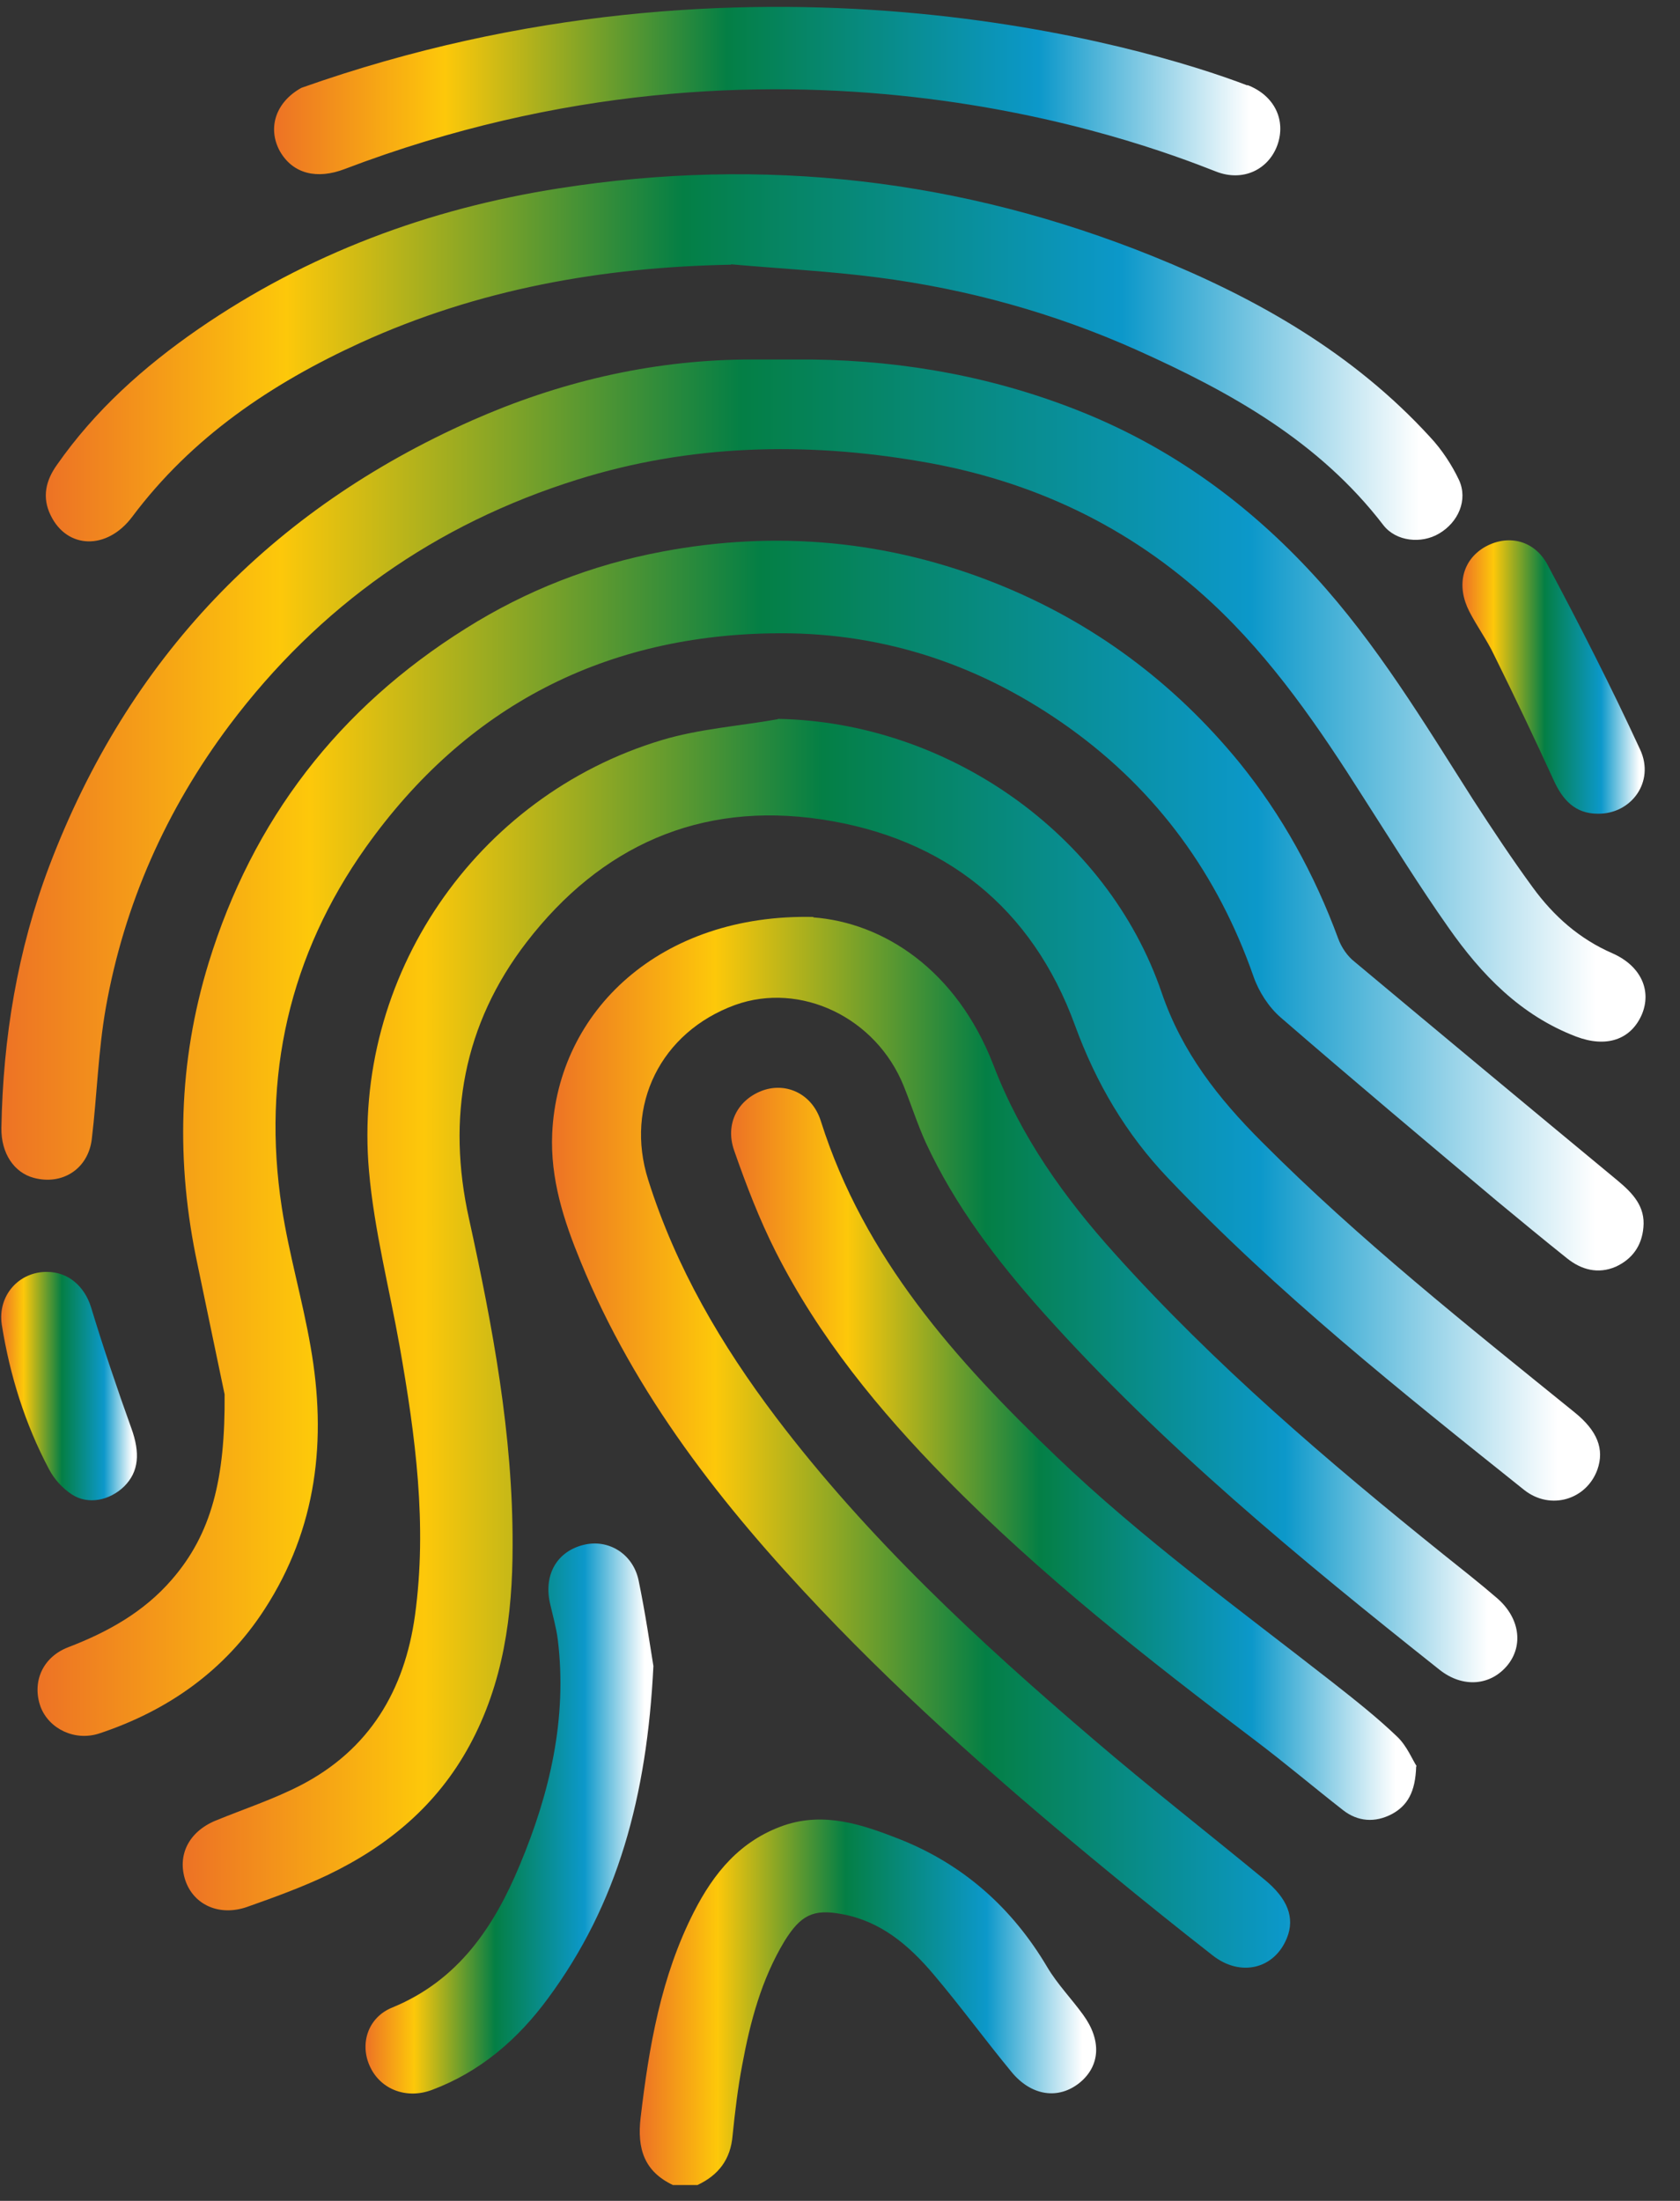 <svg width="42" height="55" viewBox="0 0 42 55" fill="none" xmlns="http://www.w3.org/2000/svg">
<rect x="0" y="0" width="42" height="55" fill="#333333" stroke="none"/>
<path d="M31.185 2.125C31.865 2.385 32.155 3.005 31.935 3.625C31.715 4.235 31.075 4.555 30.395 4.285C28.465 3.525 19.435 0.105 8.615 4.225C7.935 4.485 7.325 4.355 6.995 3.775C6.685 3.205 6.885 2.555 7.535 2.195C18.725 -1.765 28.585 1.135 31.185 2.135V2.125Z" fill="url(#paint0_linear_321_7077)"/>
<path d="M16.825 54.605C16.105 54.265 15.925 53.695 16.015 52.925C16.224 51.145 16.525 49.395 17.345 47.785C17.845 46.805 18.505 45.995 19.605 45.615C20.615 45.275 21.555 45.595 22.475 45.955C24.075 46.585 25.305 47.675 26.185 49.165C26.435 49.585 26.785 49.945 27.075 50.345C27.545 50.985 27.505 51.625 26.995 52.045C26.465 52.475 25.785 52.385 25.285 51.775C24.625 50.975 24.005 50.125 23.335 49.335C22.725 48.615 22.025 48.015 21.055 47.835C20.325 47.695 20.015 47.865 19.615 48.505C19.035 49.465 18.755 50.525 18.555 51.605C18.445 52.185 18.375 52.775 18.315 53.365C18.265 53.965 17.965 54.355 17.435 54.605H16.825Z" fill="url(#paint1_linear_321_7077)"/>
<path d="M5.615 34.845C5.475 34.185 5.205 32.875 4.935 31.585C4.395 29.055 4.455 26.545 5.215 24.065C6.315 20.485 8.465 17.695 11.645 15.705C13.155 14.755 14.795 14.115 16.555 13.785C19.415 13.245 22.215 13.505 24.915 14.585C27.315 15.545 29.335 17.045 30.975 19.045C32.055 20.375 32.865 21.855 33.455 23.455C33.535 23.675 33.685 23.895 33.865 24.035C36.055 25.865 38.255 27.695 40.455 29.515C40.825 29.825 41.135 30.155 41.085 30.675C41.045 31.135 40.805 31.465 40.395 31.655C39.955 31.845 39.535 31.735 39.175 31.445C38.585 30.975 38.005 30.495 37.425 30.015C35.615 28.495 33.805 26.975 32.015 25.425C31.715 25.165 31.465 24.775 31.335 24.395C30.445 21.855 28.935 19.775 26.755 18.205C24.585 16.645 22.155 15.815 19.485 15.825C15.135 15.845 11.655 17.645 9.145 21.175C7.235 23.865 6.545 26.905 7.045 30.175C7.225 31.345 7.565 32.495 7.765 33.655C8.175 35.975 7.925 38.195 6.615 40.215C5.625 41.745 4.205 42.745 2.495 43.315C1.875 43.525 1.225 43.205 1.015 42.655C0.795 42.045 1.055 41.415 1.705 41.165C2.695 40.785 3.595 40.285 4.295 39.475C5.285 38.335 5.635 36.965 5.615 34.825V34.845Z" fill="url(#paint2_linear_321_7077)"/>
<path d="M19.455 17.965C23.675 18.045 27.685 20.825 29.045 24.815C29.555 26.305 30.465 27.455 31.535 28.525C33.975 30.975 36.685 33.125 39.365 35.295C39.935 35.755 40.115 36.215 39.935 36.725C39.665 37.475 38.765 37.755 38.105 37.235C35.025 34.775 31.935 32.315 29.205 29.445C28.155 28.345 27.405 27.075 26.875 25.625C25.805 22.685 23.615 20.935 20.525 20.475C17.495 20.025 15.015 21.145 13.165 23.545C11.585 25.595 11.165 27.935 11.725 30.455C12.315 33.145 12.825 35.855 12.815 38.625C12.815 40.365 12.585 42.065 11.735 43.625C10.925 45.115 9.695 46.135 8.195 46.855C7.545 47.165 6.855 47.415 6.175 47.655C5.485 47.895 4.845 47.605 4.635 46.995C4.425 46.365 4.715 45.775 5.395 45.495C6.105 45.205 6.835 44.965 7.515 44.615C9.235 43.725 10.115 42.245 10.375 40.365C10.685 38.105 10.385 35.885 9.995 33.665C9.735 32.195 9.355 30.745 9.225 29.265C8.795 24.425 11.885 19.895 16.545 18.495C17.475 18.215 18.475 18.145 19.435 17.975L19.455 17.965Z" fill="url(#paint3_linear_321_7077)"/>
<path d="M20.325 22.925C22.085 23.055 23.915 24.235 24.835 26.615C25.525 28.415 26.605 29.925 27.875 31.335C30.365 34.105 33.185 36.515 36.085 38.845C36.535 39.205 36.995 39.565 37.435 39.945C37.995 40.435 38.085 41.115 37.695 41.605C37.275 42.125 36.575 42.195 35.985 41.725C32.495 38.955 29.055 36.125 26.075 32.795C24.925 31.505 23.875 30.135 23.145 28.555C22.935 28.095 22.785 27.615 22.595 27.145C21.905 25.425 20.015 24.525 18.375 25.115C16.515 25.795 15.615 27.625 16.205 29.485C16.895 31.675 18.035 33.615 19.405 35.425C21.695 38.445 24.465 41.015 27.335 43.465C28.735 44.665 30.185 45.795 31.605 46.965C32.195 47.445 32.375 47.925 32.175 48.425C31.865 49.205 31.015 49.415 30.315 48.865C29.445 48.185 28.585 47.495 27.735 46.795C25.215 44.725 22.755 42.575 20.505 40.205C18.055 37.625 15.875 34.855 14.515 31.525C14.095 30.505 13.755 29.465 13.805 28.325C13.945 25.255 16.515 22.825 20.345 22.915L20.325 22.925Z" fill="url(#paint4_linear_321_7077)"/>
<path d="M20.315 8.985C22.655 9.015 24.925 9.435 27.095 10.315C29.335 11.225 31.235 12.615 32.865 14.395C34.425 16.095 35.605 18.065 36.835 19.995C37.315 20.735 37.805 21.475 38.325 22.185C38.845 22.895 39.485 23.465 40.315 23.825C41.035 24.145 41.295 24.765 41.045 25.355C40.765 25.995 40.145 26.185 39.405 25.905C38.015 25.375 37.035 24.355 36.215 23.185C35.475 22.135 34.795 21.035 34.095 19.945C32.985 18.195 31.815 16.475 30.285 15.055C28.225 13.145 25.795 12.005 23.035 11.535C20.135 11.035 17.245 11.105 14.435 11.985C10.885 13.095 7.975 15.145 5.735 18.125C4.155 20.235 3.105 22.595 2.645 25.185C2.455 26.265 2.425 27.375 2.295 28.465C2.205 29.215 1.555 29.625 0.845 29.435C0.355 29.305 0.025 28.825 0.035 28.185C0.075 25.935 0.435 23.745 1.235 21.635C3.205 16.455 6.755 12.745 11.805 10.505C13.955 9.555 16.225 9.015 18.585 8.985C19.165 8.985 19.745 8.985 20.325 8.985H20.315Z" fill="url(#paint5_linear_321_7077)"/>
<path d="M18.275 6.615C15.055 6.675 11.955 7.225 9.015 8.565C6.785 9.585 4.795 10.925 3.305 12.915C2.675 13.755 1.675 13.725 1.265 12.875C1.045 12.425 1.145 12.005 1.425 11.615C2.375 10.255 3.595 9.165 4.955 8.225C7.685 6.345 10.715 5.215 13.985 4.705C19.085 3.905 24.045 4.475 28.825 6.405C31.425 7.455 33.835 8.825 35.755 10.925C36.045 11.235 36.295 11.615 36.475 11.995C36.705 12.495 36.455 13.055 35.975 13.335C35.535 13.595 34.905 13.535 34.585 13.125C32.975 11.025 30.755 9.795 28.415 8.745C26.355 7.825 24.195 7.225 21.955 6.935C20.735 6.775 19.505 6.715 18.275 6.605V6.615Z" fill="url(#paint6_linear_321_7077)"/>
<path d="M35.404 44.145C35.385 44.785 35.185 45.125 34.795 45.335C34.375 45.555 33.945 45.525 33.575 45.235C32.845 44.665 32.135 44.065 31.395 43.505C28.684 41.455 26.015 39.365 23.634 36.935C21.974 35.245 20.474 33.415 19.395 31.285C18.985 30.475 18.655 29.615 18.355 28.755C18.115 28.075 18.455 27.465 19.085 27.245C19.675 27.045 20.314 27.345 20.524 28.025C21.605 31.435 23.895 33.995 26.404 36.395C28.555 38.455 30.965 40.205 33.305 42.035C33.865 42.475 34.425 42.915 34.935 43.405C35.175 43.635 35.315 43.985 35.415 44.135L35.404 44.145Z" fill="url(#paint7_linear_321_7077)"/>
<path d="M16.335 41.635C16.175 44.885 15.445 47.585 13.695 49.945C12.945 50.965 12.005 51.775 10.805 52.225C10.175 52.465 9.525 52.225 9.255 51.655C8.985 51.095 9.185 50.415 9.815 50.165C11.465 49.485 12.355 48.145 12.995 46.605C13.745 44.815 14.185 42.945 13.945 40.975C13.905 40.665 13.815 40.355 13.745 40.045C13.595 39.335 13.935 38.765 14.595 38.605C15.205 38.455 15.825 38.825 15.965 39.495C16.135 40.315 16.255 41.145 16.335 41.635Z" fill="url(#paint8_linear_321_7077)"/>
<path d="M39.945 20.335C39.375 20.335 39.065 19.985 38.845 19.505C38.365 18.455 37.865 17.405 37.355 16.375C37.175 15.995 36.925 15.655 36.735 15.285C36.405 14.645 36.555 14.015 37.095 13.685C37.665 13.345 38.355 13.475 38.695 14.125C39.505 15.645 40.285 17.175 41.005 18.735C41.375 19.535 40.785 20.345 39.945 20.335Z" fill="url(#paint9_linear_321_7077)"/>
<path d="M1.175 31.785C1.715 31.785 2.115 32.155 2.275 32.665C2.585 33.685 2.925 34.695 3.285 35.695C3.505 36.305 3.475 36.775 3.105 37.145C2.745 37.495 2.205 37.615 1.795 37.345C1.565 37.195 1.355 36.965 1.225 36.715C0.625 35.585 0.245 34.365 0.045 33.105C-0.065 32.385 0.465 31.775 1.185 31.785H1.175Z" fill="url(#paint10_linear_321_7077)"/>
<defs>
<linearGradient id="paint0_linear_321_7077" x1="6.855" y1="2.275" x2="32.005" y2="2.275" gradientUnits="userSpaceOnUse">
<stop stop-color="#ED7225"/>
<stop offset="0.17" stop-color="#FDC80A"/>
<stop offset="0.45" stop-color="#047F45"/>
<stop offset="0.76" stop-color="#0C98CA"/>
<stop offset="0.97" stop-color="white"/>
</linearGradient>
<linearGradient id="paint1_linear_321_7077" x1="15.995" y1="50.045" x2="27.405" y2="50.045" gradientUnits="userSpaceOnUse">
<stop stop-color="#ED7225"/>
<stop offset="0.17" stop-color="#FDC80A"/>
<stop offset="0.45" stop-color="#047F45"/>
<stop offset="0.76" stop-color="#0C98CA"/>
<stop offset="0.97" stop-color="white"/>
</linearGradient>
<linearGradient id="paint2_linear_321_7077" x1="0.925" y1="28.455" x2="41.085" y2="28.455" gradientUnits="userSpaceOnUse">
<stop stop-color="#ED7225"/>
<stop offset="0.17" stop-color="#FDC80A"/>
<stop offset="0.45" stop-color="#047F45"/>
<stop offset="0.76" stop-color="#0C98CA"/>
<stop offset="0.97" stop-color="white"/>
</linearGradient>
<linearGradient id="paint3_linear_321_7077" x1="4.585" y1="32.855" x2="40.005" y2="32.855" gradientUnits="userSpaceOnUse">
<stop stop-color="#ED7225"/>
<stop offset="0.17" stop-color="#FDC80A"/>
<stop offset="0.45" stop-color="#047F45"/>
<stop offset="0.76" stop-color="#0C98CA"/>
<stop offset="0.97" stop-color="white"/>
</linearGradient>
<linearGradient id="paint4_linear_321_7077" x1="13.775" y1="36.045" x2="37.925" y2="36.045" gradientUnits="userSpaceOnUse">
<stop stop-color="#ED7225"/>
<stop offset="0.17" stop-color="#FDC80A"/>
<stop offset="0.45" stop-color="#047F45"/>
<stop offset="0.76" stop-color="#0C98CA"/>
<stop offset="0.97" stop-color="white"/>
</linearGradient>
<linearGradient id="paint5_linear_321_7077" x1="0.015" y1="19.235" x2="41.135" y2="19.235" gradientUnits="userSpaceOnUse">
<stop stop-color="#ED7225"/>
<stop offset="0.17" stop-color="#FDC80A"/>
<stop offset="0.45" stop-color="#047F45"/>
<stop offset="0.76" stop-color="#0C98CA"/>
<stop offset="0.97" stop-color="white"/>
</linearGradient>
<linearGradient id="paint6_linear_321_7077" x1="1.145" y1="8.945" x2="36.545" y2="8.945" gradientUnits="userSpaceOnUse">
<stop stop-color="#ED7225"/>
<stop offset="0.17" stop-color="#FDC80A"/>
<stop offset="0.45" stop-color="#047F45"/>
<stop offset="0.76" stop-color="#0C98CA"/>
<stop offset="0.97" stop-color="white"/>
</linearGradient>
<linearGradient id="paint7_linear_321_7077" x1="18.275" y1="36.325" x2="35.405" y2="36.325" gradientUnits="userSpaceOnUse">
<stop stop-color="#ED7225"/>
<stop offset="0.17" stop-color="#FDC80A"/>
<stop offset="0.45" stop-color="#047F45"/>
<stop offset="0.76" stop-color="#0C98CA"/>
<stop offset="0.97" stop-color="white"/>
</linearGradient>
<linearGradient id="paint8_linear_321_7077" x1="9.135" y1="45.445" x2="16.335" y2="45.445" gradientUnits="userSpaceOnUse">
<stop stop-color="#ED7225"/>
<stop offset="0.17" stop-color="#FDC80A"/>
<stop offset="0.45" stop-color="#047F45"/>
<stop offset="0.76" stop-color="#0C98CA"/>
<stop offset="0.97" stop-color="white"/>
</linearGradient>
<linearGradient id="paint9_linear_321_7077" x1="36.565" y1="16.915" x2="41.125" y2="16.915" gradientUnits="userSpaceOnUse">
<stop stop-color="#ED7225"/>
<stop offset="0.17" stop-color="#FDC80A"/>
<stop offset="0.45" stop-color="#047F45"/>
<stop offset="0.76" stop-color="#0C98CA"/>
<stop offset="0.97" stop-color="white"/>
</linearGradient>
<linearGradient id="paint10_linear_321_7077" x1="0.015" y1="34.645" x2="3.415" y2="34.645" gradientUnits="userSpaceOnUse">
<stop stop-color="#ED7225"/>
<stop offset="0.17" stop-color="#FDC80A"/>
<stop offset="0.45" stop-color="#047F45"/>
<stop offset="0.76" stop-color="#0C98CA"/>
<stop offset="0.97" stop-color="white"/>
</linearGradient>
</defs>
</svg>
